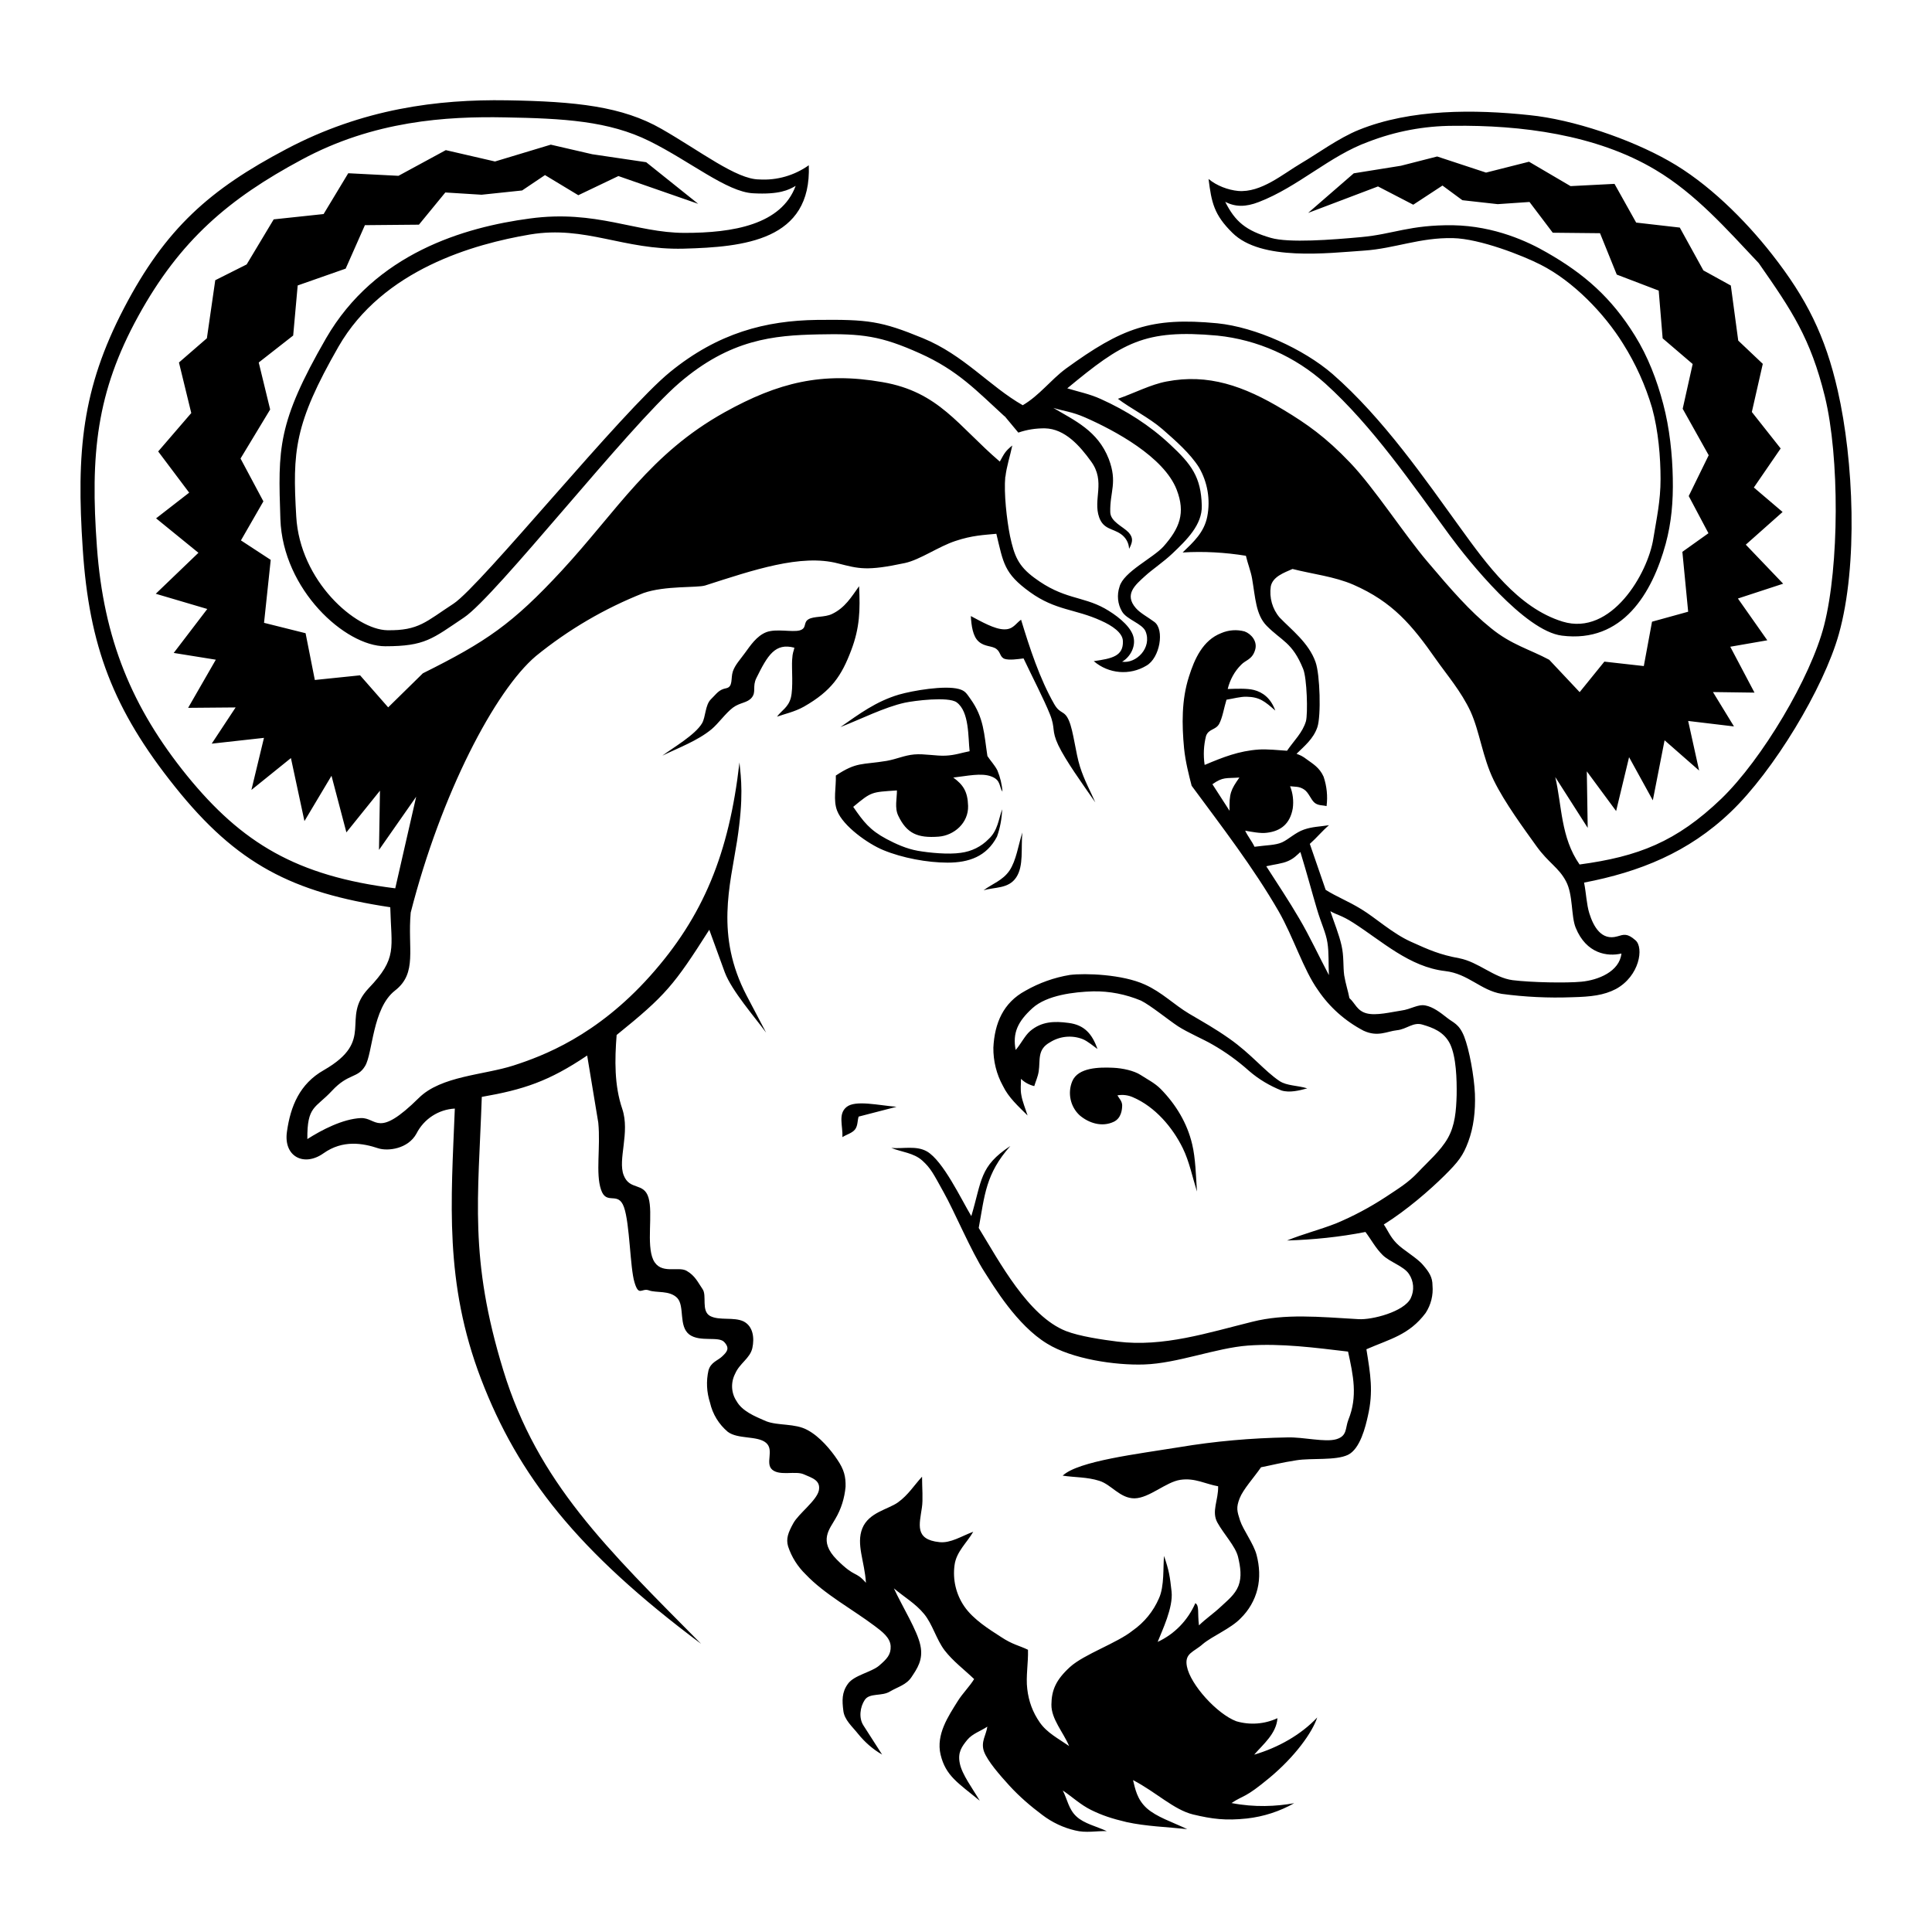 <svg width="24" height="24" viewBox="0 0 24 24" fill="none" xmlns="http://www.w3.org/2000/svg">
<g clip-path="url(#clip0_169_267583)">
<path d="M5.65 13.771C5.447 13.782 5.266 13.9 5.174 14.081C5.069 14.274 4.818 14.302 4.7 14.265C4.508 14.201 4.259 14.156 4.018 14.327C3.777 14.498 3.518 14.368 3.565 14.055C3.609 13.743 3.722 13.464 4.022 13.294C4.676 12.918 4.221 12.657 4.579 12.277C4.94 11.9 4.861 11.785 4.848 11.27C3.632 11.087 2.943 10.736 2.175 9.775C1.406 8.815 1.107 8.024 1.028 6.82C0.947 5.612 1.018 4.831 1.539 3.83C2.059 2.833 2.609 2.352 3.557 1.852C4.506 1.35 5.437 1.232 6.297 1.246C7.158 1.26 7.731 1.322 8.217 1.601C8.703 1.879 9.148 2.228 9.43 2.229C9.65 2.243 9.868 2.18 10.047 2.053C10.084 2.988 9.242 3.069 8.491 3.089C7.739 3.108 7.277 2.798 6.584 2.913C5.893 3.03 4.758 3.345 4.205 4.306C3.653 5.269 3.633 5.608 3.68 6.415C3.725 7.22 4.419 7.822 4.811 7.829C5.204 7.835 5.291 7.722 5.634 7.499C5.977 7.273 7.728 5.106 8.324 4.621C8.922 4.134 9.512 3.983 10.148 3.974C10.785 3.967 10.946 3.988 11.462 4.2C11.975 4.41 12.29 4.797 12.705 5.034C12.915 4.91 13.048 4.723 13.24 4.58C13.937 4.074 14.296 3.937 15.122 4.016C15.597 4.064 16.193 4.335 16.552 4.645C17.187 5.199 17.712 5.966 18.136 6.551C18.466 7.007 18.855 7.551 19.412 7.722C20.016 7.906 20.472 7.124 20.539 6.687C20.579 6.439 20.628 6.223 20.628 5.952C20.628 5.68 20.601 5.352 20.523 5.068C20.44 4.786 20.319 4.519 20.163 4.271C19.927 3.89 19.54 3.492 19.14 3.289C18.915 3.174 18.383 2.965 18.049 2.958C17.638 2.949 17.326 3.087 16.947 3.113C16.489 3.144 15.667 3.246 15.31 2.893C15.08 2.667 15.05 2.516 15.013 2.223C15.113 2.307 15.255 2.36 15.38 2.372C15.667 2.396 15.935 2.162 16.168 2.025C16.36 1.913 16.63 1.714 16.881 1.613C17.526 1.352 18.318 1.358 18.998 1.43C19.544 1.485 20.252 1.727 20.731 1.999C21.213 2.27 21.676 2.729 22.014 3.161C22.441 3.706 22.675 4.173 22.829 4.852C23.027 5.718 23.083 7.019 22.843 7.876C22.655 8.548 22.03 9.582 21.498 10.088C20.973 10.59 20.366 10.832 19.678 10.964C19.705 11.101 19.708 11.231 19.743 11.345C19.794 11.508 19.892 11.689 20.091 11.632C20.17 11.609 20.213 11.589 20.317 11.681C20.422 11.772 20.368 12.125 20.073 12.286C19.922 12.364 19.767 12.382 19.527 12.388C19.235 12.399 18.942 12.385 18.654 12.346C18.394 12.303 18.24 12.096 17.953 12.063C17.508 12.012 17.169 11.692 16.811 11.463C16.663 11.368 16.611 11.368 16.526 11.319C16.573 11.46 16.634 11.607 16.665 11.745C16.696 11.879 16.683 12.006 16.698 12.115C16.716 12.224 16.746 12.309 16.763 12.399C16.833 12.461 16.857 12.557 16.976 12.588C17.095 12.62 17.282 12.572 17.405 12.554C17.529 12.538 17.611 12.472 17.706 12.49C17.802 12.508 17.893 12.578 17.974 12.642C18.054 12.707 18.124 12.716 18.188 12.875C18.252 13.038 18.312 13.367 18.322 13.587C18.33 13.807 18.305 14.005 18.24 14.181C18.176 14.355 18.117 14.432 17.941 14.606C17.765 14.78 17.477 15.032 17.19 15.211C17.243 15.288 17.266 15.359 17.348 15.444C17.431 15.53 17.602 15.624 17.677 15.714C17.755 15.804 17.795 15.868 17.795 15.968C17.806 16.088 17.776 16.208 17.71 16.31C17.505 16.584 17.267 16.633 16.974 16.761C17.023 17.067 17.063 17.285 16.992 17.591C16.964 17.717 16.898 17.999 16.744 18.073C16.589 18.146 16.293 18.11 16.105 18.14C15.917 18.169 15.812 18.198 15.665 18.227C15.576 18.356 15.444 18.499 15.399 18.613C15.354 18.73 15.367 18.771 15.404 18.887C15.443 19.006 15.574 19.177 15.61 19.317C15.646 19.455 15.655 19.602 15.62 19.742C15.586 19.879 15.513 20.005 15.41 20.105C15.291 20.229 15.059 20.325 14.943 20.422C14.829 20.524 14.712 20.535 14.744 20.7C14.787 20.927 15.119 21.292 15.358 21.382C15.528 21.432 15.709 21.418 15.869 21.344C15.856 21.536 15.69 21.669 15.58 21.797C15.875 21.711 16.163 21.549 16.363 21.335C16.302 21.521 16.088 21.82 15.772 22.083C15.456 22.346 15.457 22.293 15.298 22.398C15.586 22.454 15.853 22.44 16.077 22.4C15.896 22.502 15.696 22.567 15.489 22.59C15.225 22.618 15.06 22.597 14.821 22.54C14.582 22.482 14.364 22.264 14.075 22.113C14.102 22.222 14.124 22.352 14.245 22.462C14.369 22.572 14.552 22.629 14.748 22.722C14.498 22.695 14.236 22.688 13.992 22.634C13.81 22.591 13.688 22.55 13.554 22.484C13.422 22.419 13.321 22.322 13.202 22.242C13.258 22.349 13.275 22.476 13.371 22.564C13.466 22.654 13.623 22.688 13.749 22.747C13.618 22.743 13.491 22.773 13.354 22.738C13.208 22.704 13.069 22.638 12.948 22.546C12.802 22.437 12.663 22.317 12.54 22.183C12.419 22.05 12.269 21.879 12.224 21.759C12.18 21.637 12.252 21.552 12.265 21.449C12.182 21.505 12.08 21.535 12.015 21.614C11.951 21.694 11.894 21.766 11.923 21.905C11.95 22.043 12.08 22.215 12.171 22.369C11.9 22.147 11.748 22.061 11.684 21.796C11.626 21.546 11.78 21.32 11.898 21.131C11.957 21.036 12.046 20.949 12.101 20.858C11.977 20.739 11.839 20.637 11.734 20.501C11.63 20.363 11.585 20.178 11.48 20.05C11.373 19.919 11.229 19.837 11.104 19.731C11.213 19.965 11.395 20.255 11.433 20.438C11.473 20.62 11.389 20.733 11.324 20.832C11.26 20.93 11.155 20.954 11.056 21.012C10.956 21.075 10.803 21.027 10.743 21.116C10.683 21.205 10.667 21.341 10.724 21.431L10.958 21.796C10.843 21.73 10.743 21.642 10.659 21.538C10.591 21.451 10.488 21.366 10.476 21.249C10.461 21.129 10.455 21.023 10.534 20.916C10.611 20.809 10.825 20.773 10.921 20.691C11.017 20.608 11.069 20.555 11.064 20.449C11.058 20.341 10.955 20.266 10.865 20.198C10.591 19.992 10.242 19.804 10.009 19.558C9.909 19.461 9.834 19.343 9.79 19.21C9.762 19.114 9.791 19.038 9.855 18.922C9.921 18.802 10.143 18.643 10.172 18.516C10.198 18.387 10.085 18.359 9.984 18.314C9.882 18.269 9.689 18.337 9.594 18.258C9.5 18.179 9.622 18.014 9.516 17.923C9.409 17.832 9.166 17.882 9.04 17.786C8.929 17.692 8.852 17.566 8.82 17.424C8.778 17.294 8.771 17.157 8.801 17.024C8.83 16.92 8.918 16.902 8.972 16.849C9.026 16.797 9.071 16.753 8.999 16.674C8.932 16.593 8.697 16.677 8.563 16.578C8.427 16.474 8.508 16.228 8.414 16.125C8.318 16.025 8.151 16.064 8.06 16.029C7.971 15.997 7.936 16.112 7.882 15.93C7.826 15.747 7.824 15.199 7.751 14.995C7.678 14.79 7.533 14.98 7.466 14.778C7.397 14.575 7.462 14.252 7.432 13.946L7.294 13.112C6.817 13.434 6.5 13.536 5.985 13.626C5.942 14.884 5.824 15.626 6.252 17.022C6.678 18.416 7.543 19.241 8.709 20.42C7.169 19.269 6.436 18.331 5.976 17.131C5.517 15.93 5.604 14.925 5.65 13.771ZM13.826 13.264C13.944 13.269 14.087 13.3 14.17 13.354C14.254 13.409 14.343 13.452 14.418 13.527C14.607 13.72 14.748 13.951 14.81 14.216C14.851 14.387 14.856 14.603 14.869 14.802C14.812 14.62 14.774 14.428 14.693 14.263C14.565 14.002 14.348 13.749 14.077 13.632C14.016 13.604 13.948 13.595 13.881 13.607C13.902 13.645 13.938 13.677 13.94 13.729C13.94 13.784 13.929 13.889 13.838 13.934C13.691 14.005 13.527 13.953 13.412 13.855C13.296 13.748 13.26 13.579 13.319 13.434C13.391 13.257 13.662 13.257 13.826 13.264ZM12.34 13.014C12.355 12.71 12.463 12.456 12.737 12.308C12.908 12.21 13.096 12.143 13.29 12.111C13.48 12.087 13.944 12.103 14.223 12.231C14.436 12.327 14.582 12.479 14.771 12.592C14.959 12.703 15.092 12.776 15.271 12.902C15.546 13.095 15.707 13.304 15.896 13.43C15.989 13.49 16.116 13.482 16.239 13.52C16.144 13.546 16.02 13.578 15.918 13.546C15.773 13.488 15.636 13.407 15.517 13.304C15.376 13.178 15.224 13.068 15.061 12.975C14.948 12.909 14.76 12.83 14.634 12.749C14.51 12.667 14.294 12.49 14.174 12.43C13.984 12.351 13.782 12.311 13.578 12.315C13.344 12.322 13.004 12.361 12.825 12.524C12.644 12.689 12.576 12.832 12.617 13.043C12.684 12.966 12.729 12.868 12.795 12.81C12.937 12.688 13.097 12.683 13.273 12.707C13.47 12.731 13.568 12.844 13.633 13.031C13.59 13.001 13.509 12.931 13.446 12.907C13.314 12.857 13.166 12.871 13.045 12.947C12.881 13.037 12.925 13.167 12.903 13.31C12.892 13.379 12.866 13.431 12.848 13.492C12.786 13.477 12.729 13.447 12.683 13.402C12.684 13.472 12.673 13.531 12.688 13.607C12.701 13.684 12.739 13.775 12.765 13.857C12.65 13.742 12.53 13.637 12.458 13.488C12.379 13.345 12.338 13.18 12.34 13.014ZM12.54 10.815C12.624 10.69 12.65 10.498 12.7 10.341C12.681 10.54 12.719 10.756 12.624 10.899C12.528 11.044 12.356 11.017 12.218 11.06C12.326 10.978 12.454 10.94 12.54 10.815ZM10.517 13.751C10.627 13.662 10.919 13.732 11.137 13.749L10.666 13.871C10.65 13.925 10.657 13.983 10.622 14.03C10.585 14.077 10.517 14.092 10.465 14.126C10.471 13.983 10.408 13.838 10.517 13.751ZM12.06 7.653C12.191 7.722 12.354 7.816 12.472 7.818C12.585 7.822 12.617 7.745 12.684 7.698C12.79 8.046 12.914 8.428 13.095 8.745C13.171 8.878 13.22 8.817 13.278 8.95C13.336 9.083 13.361 9.352 13.416 9.524C13.47 9.695 13.541 9.818 13.606 9.967C13.446 9.737 13.238 9.448 13.147 9.258C13.057 9.068 13.115 9.052 13.042 8.872C12.97 8.691 12.824 8.41 12.715 8.179C12.636 8.189 12.54 8.203 12.481 8.185C12.421 8.165 12.431 8.101 12.378 8.062C12.324 8.02 12.233 8.037 12.158 7.97C12.084 7.906 12.067 7.771 12.06 7.653ZM11.357 9.372C11.481 9.361 11.631 9.393 11.747 9.387C11.862 9.382 11.945 9.351 12.045 9.332C12.025 9.159 12.043 8.84 11.883 8.724C11.778 8.65 11.353 8.705 11.241 8.729C10.985 8.785 10.687 8.937 10.44 9.032C10.677 8.867 10.881 8.714 11.165 8.629C11.338 8.579 11.735 8.511 11.911 8.559C11.992 8.581 12.007 8.615 12.056 8.683C12.224 8.917 12.224 9.119 12.266 9.392C12.309 9.457 12.354 9.501 12.39 9.57C12.425 9.655 12.447 9.744 12.453 9.835C12.409 9.771 12.436 9.692 12.316 9.646C12.192 9.597 12.007 9.641 11.842 9.659C11.962 9.747 12.021 9.829 12.026 10.011C12.032 10.224 11.851 10.378 11.661 10.393C11.4 10.413 11.264 10.355 11.158 10.132C11.111 10.034 11.143 9.915 11.142 9.819C10.825 9.841 10.83 9.831 10.599 10.023C10.726 10.207 10.804 10.311 11.012 10.422C11.127 10.483 11.26 10.544 11.402 10.569C11.546 10.594 11.782 10.617 11.935 10.594C12.068 10.577 12.189 10.518 12.282 10.422C12.395 10.319 12.406 10.171 12.449 10.053C12.445 10.169 12.424 10.284 12.385 10.393C12.256 10.64 12.036 10.716 11.772 10.716C11.52 10.716 11.208 10.658 10.972 10.56C10.784 10.483 10.473 10.263 10.399 10.071C10.348 9.94 10.388 9.78 10.383 9.634C10.644 9.461 10.707 9.503 11.014 9.452C11.143 9.429 11.233 9.383 11.357 9.372ZM9.84 8.199C9.846 8.095 9.859 8.097 9.868 8.046C9.63 7.983 9.537 8.137 9.396 8.423C9.344 8.528 9.396 8.593 9.34 8.664C9.285 8.734 9.194 8.724 9.104 8.791C9.014 8.859 8.924 8.988 8.839 9.059C8.666 9.202 8.429 9.289 8.228 9.387C8.365 9.285 8.634 9.131 8.721 8.985C8.767 8.906 8.759 8.758 8.831 8.687C8.902 8.618 8.927 8.568 9.019 8.55C9.11 8.533 9.075 8.426 9.104 8.34C9.133 8.257 9.193 8.196 9.255 8.11C9.318 8.025 9.398 7.899 9.522 7.852C9.646 7.807 9.84 7.856 9.934 7.831C10.028 7.804 9.974 7.734 10.043 7.693C10.111 7.652 10.243 7.672 10.336 7.627C10.497 7.55 10.574 7.419 10.672 7.282C10.686 7.58 10.681 7.796 10.574 8.078C10.454 8.395 10.33 8.582 9.987 8.778C9.869 8.844 9.751 8.867 9.652 8.903C9.709 8.824 9.791 8.79 9.824 8.669C9.856 8.544 9.833 8.302 9.84 8.199ZM15.394 9.659C15.232 9.671 15.193 9.648 15.061 9.742L15.274 10.072C15.268 9.855 15.29 9.811 15.396 9.659H15.394ZM14.968 9.501C15.193 9.406 15.39 9.328 15.637 9.311C15.735 9.304 15.888 9.319 15.988 9.326C16.074 9.2 16.181 9.102 16.223 8.959C16.248 8.864 16.236 8.424 16.188 8.309C16.054 7.978 15.922 7.964 15.734 7.773C15.6 7.636 15.595 7.425 15.554 7.188C15.54 7.102 15.497 6.993 15.477 6.904C15.217 6.862 14.954 6.847 14.691 6.863C14.827 6.732 14.958 6.614 14.997 6.417C15.038 6.207 15.001 5.99 14.894 5.806C14.783 5.631 14.605 5.476 14.441 5.332C14.278 5.19 14.041 5.072 13.887 4.954C14.09 4.884 14.294 4.776 14.492 4.739C15.006 4.64 15.448 4.791 15.944 5.091C16.233 5.265 16.469 5.43 16.771 5.747C17.073 6.062 17.445 6.641 17.737 6.983C18.028 7.327 18.264 7.597 18.519 7.801C18.772 8.009 19.003 8.066 19.245 8.196L19.623 8.598L19.93 8.219L20.42 8.274L20.522 7.723L20.971 7.599L20.899 6.855L21.223 6.624L20.978 6.162L21.226 5.655L20.903 5.078L21.027 4.522L20.654 4.203L20.605 3.61L20.084 3.411L19.876 2.897L19.289 2.891L19 2.509L18.605 2.536L18.166 2.487L17.919 2.305L17.556 2.543L17.118 2.316L16.25 2.645L16.817 2.153L17.403 2.059L17.853 1.944L18.46 2.144L18.994 2.009L19.51 2.312L20.056 2.284L20.325 2.765L20.867 2.827L21.16 3.359L21.501 3.547L21.593 4.231L21.898 4.52L21.762 5.118L22.12 5.571L21.787 6.056L22.144 6.36L21.687 6.766L22.151 7.251L21.589 7.435L21.954 7.954L21.494 8.034L21.795 8.604L21.279 8.597L21.54 9.024L20.971 8.956L21.107 9.572L20.678 9.196L20.532 9.942L20.237 9.406L20.076 10.075L19.712 9.582L19.723 10.284L19.32 9.653C19.404 10.011 19.387 10.402 19.622 10.739C20.35 10.641 20.824 10.458 21.383 9.922C21.889 9.433 22.495 8.415 22.66 7.767C22.848 7.032 22.853 5.677 22.669 4.925C22.491 4.203 22.26 3.859 21.847 3.268C21.453 2.851 21.066 2.408 20.565 2.11C19.829 1.67 18.888 1.552 18.052 1.563C17.691 1.564 17.336 1.631 16.999 1.761C16.516 1.936 16.128 2.321 15.636 2.51C15.476 2.572 15.347 2.573 15.22 2.507C15.344 2.754 15.477 2.865 15.787 2.955C16.011 3.02 16.544 2.979 16.912 2.945C17.306 2.909 17.512 2.792 18.048 2.798C18.57 2.807 18.986 3.004 19.214 3.136C19.682 3.403 20.018 3.698 20.31 4.17C20.471 4.429 20.583 4.721 20.661 5.018C20.74 5.315 20.775 5.649 20.78 5.941C20.786 6.232 20.763 6.492 20.692 6.755C20.525 7.368 20.157 7.992 19.402 7.896C18.94 7.838 18.244 6.97 18.01 6.652C17.538 6.009 17.054 5.298 16.463 4.764C16.09 4.429 15.62 4.22 15.122 4.169C14.213 4.086 13.942 4.258 13.258 4.824C13.397 4.867 13.532 4.892 13.675 4.957C13.992 5.1 14.282 5.284 14.535 5.521C14.801 5.768 14.92 5.926 14.929 6.281C14.936 6.518 14.742 6.707 14.564 6.876C14.455 6.98 14.312 7.075 14.223 7.157C14.106 7.264 13.961 7.382 14.109 7.553C14.164 7.617 14.26 7.666 14.34 7.726C14.469 7.821 14.409 8.174 14.241 8.269C14.034 8.394 13.771 8.371 13.587 8.213C13.813 8.181 13.956 8.151 13.949 7.965C13.948 7.86 13.813 7.77 13.677 7.71C13.356 7.563 13.114 7.586 12.794 7.355C12.471 7.122 12.465 6.995 12.377 6.631C12.222 6.646 12.078 6.65 11.869 6.72C11.661 6.788 11.43 6.953 11.242 6.994C10.765 7.096 10.671 7.065 10.41 6.999C9.951 6.878 9.355 7.082 8.76 7.273C8.662 7.304 8.262 7.273 7.994 7.367C7.51 7.558 7.06 7.822 6.658 8.149C6.149 8.579 5.479 9.862 5.102 11.336C5.061 11.785 5.189 12.086 4.907 12.305C4.624 12.525 4.632 13.085 4.535 13.243C4.441 13.399 4.329 13.329 4.123 13.551C3.918 13.771 3.814 13.735 3.818 14.15C3.997 14.036 4.256 13.9 4.483 13.889C4.686 13.883 4.687 14.148 5.203 13.639C5.479 13.365 6.01 13.355 6.379 13.236C6.747 13.117 7.41 12.868 8.075 12.125C8.739 11.383 9.057 10.6 9.186 9.471C9.205 9.668 9.241 9.895 9.156 10.447C9.069 11.001 8.885 11.62 9.274 12.366L9.517 12.828C9.373 12.631 9.091 12.309 9.004 12.08L8.811 11.55C8.371 12.241 8.27 12.364 7.66 12.857C7.636 13.163 7.63 13.482 7.73 13.775C7.829 14.069 7.671 14.406 7.748 14.6C7.823 14.792 7.998 14.683 8.056 14.878C8.114 15.073 8.027 15.46 8.115 15.65C8.206 15.84 8.424 15.725 8.53 15.787C8.636 15.848 8.671 15.932 8.727 16.013C8.785 16.093 8.706 16.285 8.822 16.348C8.937 16.408 9.115 16.357 9.237 16.415C9.356 16.476 9.373 16.62 9.346 16.746C9.317 16.875 9.188 16.934 9.132 17.065C9.076 17.174 9.082 17.305 9.151 17.407C9.219 17.527 9.367 17.591 9.517 17.655C9.666 17.713 9.876 17.679 10.03 17.764C10.185 17.846 10.323 18.014 10.404 18.136C10.485 18.256 10.507 18.342 10.504 18.469C10.491 18.61 10.45 18.744 10.378 18.866C10.31 18.99 10.162 19.14 10.396 19.375C10.629 19.608 10.622 19.508 10.757 19.662C10.741 19.397 10.633 19.184 10.712 18.986C10.792 18.787 11.032 18.751 11.155 18.663C11.283 18.571 11.356 18.45 11.454 18.344C11.454 18.48 11.468 18.627 11.452 18.729C11.422 18.937 11.359 19.125 11.67 19.157C11.81 19.172 11.944 19.082 12.09 19.028C12.013 19.163 11.88 19.275 11.858 19.441C11.833 19.62 11.875 19.803 11.978 19.954C12.091 20.119 12.29 20.241 12.435 20.335C12.58 20.431 12.659 20.44 12.77 20.494C12.775 20.656 12.742 20.827 12.761 20.981C12.779 21.135 12.828 21.269 12.916 21.396C13.006 21.526 13.147 21.597 13.281 21.69C13.208 21.517 13.059 21.355 13.061 21.175C13.063 20.996 13.116 20.869 13.292 20.708C13.467 20.549 13.878 20.411 14.071 20.255C14.214 20.155 14.327 20.017 14.397 19.855C14.466 19.705 14.447 19.461 14.46 19.328C14.523 19.515 14.532 19.575 14.554 19.773C14.574 19.972 14.438 20.251 14.381 20.396C14.59 20.3 14.756 20.128 14.849 19.915C14.901 19.947 14.874 20.03 14.894 20.191C14.98 20.107 15.076 20.043 15.162 19.962C15.248 19.881 15.341 19.811 15.385 19.699C15.427 19.588 15.41 19.468 15.379 19.338C15.346 19.207 15.202 19.057 15.123 18.914C15.046 18.775 15.137 18.634 15.132 18.463C14.976 18.436 14.844 18.356 14.663 18.383C14.484 18.409 14.278 18.61 14.093 18.613C13.911 18.613 13.806 18.441 13.655 18.395C13.504 18.347 13.353 18.354 13.201 18.331C13.393 18.149 14.137 18.061 14.646 17.978C15.092 17.903 15.543 17.864 15.994 17.856C16.196 17.851 16.457 17.919 16.599 17.879C16.739 17.838 16.709 17.742 16.75 17.637C16.868 17.346 16.81 17.084 16.746 16.79C16.339 16.742 15.914 16.685 15.503 16.715C15.102 16.745 14.627 16.937 14.212 16.95C13.852 16.962 13.317 16.882 13.009 16.692C12.63 16.463 12.339 15.969 12.234 15.807C12.066 15.55 11.853 15.041 11.722 14.81C11.593 14.577 11.563 14.513 11.456 14.416C11.348 14.32 11.201 14.312 11.072 14.26C11.22 14.273 11.38 14.228 11.514 14.303C11.716 14.42 11.94 14.897 12.066 15.107C12.199 14.662 12.167 14.488 12.551 14.236C12.243 14.583 12.233 14.846 12.158 15.254C12.416 15.675 12.772 16.348 13.24 16.534C13.41 16.601 13.7 16.643 13.883 16.666C14.452 16.736 15.001 16.557 15.558 16.419C15.966 16.317 16.38 16.358 16.876 16.387C17.044 16.398 17.441 16.295 17.524 16.128C17.572 16.029 17.563 15.915 17.502 15.825C17.438 15.729 17.269 15.68 17.177 15.592C17.086 15.502 17.034 15.399 16.962 15.304C16.641 15.367 16.316 15.4 15.988 15.41C16.191 15.327 16.385 15.28 16.593 15.199C16.81 15.109 17.017 14.998 17.213 14.87C17.383 14.757 17.491 14.693 17.614 14.564C17.737 14.432 17.894 14.299 17.985 14.139C18.075 13.98 18.089 13.801 18.095 13.604C18.098 13.407 18.09 13.131 18.014 12.97C17.937 12.813 17.791 12.764 17.673 12.729C17.556 12.691 17.475 12.786 17.353 12.798C17.23 12.811 17.116 12.886 16.939 12.804C16.711 12.685 16.516 12.512 16.373 12.3C16.193 12.049 16.066 11.638 15.884 11.321C15.569 10.775 15.177 10.268 14.803 9.761C14.771 9.637 14.726 9.464 14.709 9.296C14.681 9 14.677 8.694 14.769 8.407C14.838 8.187 14.941 7.954 15.17 7.865C15.262 7.825 15.365 7.818 15.461 7.844C15.543 7.874 15.625 7.968 15.591 8.075C15.555 8.194 15.475 8.198 15.419 8.257C15.335 8.34 15.279 8.445 15.251 8.559C15.353 8.556 15.491 8.549 15.576 8.571C15.686 8.599 15.786 8.672 15.842 8.827C15.711 8.712 15.647 8.658 15.485 8.655C15.409 8.653 15.318 8.679 15.236 8.692C15.205 8.791 15.187 8.915 15.144 8.994C15.099 9.071 15.015 9.052 14.982 9.142C14.952 9.259 14.947 9.381 14.964 9.5H14.968V9.501ZM16.106 9.364C16.158 9.384 16.175 9.389 16.24 9.438C16.303 9.485 16.391 9.533 16.442 9.648C16.482 9.766 16.495 9.891 16.479 10.014C16.434 10.001 16.375 10.01 16.329 9.971C16.283 9.932 16.257 9.843 16.198 9.806C16.138 9.767 16.091 9.775 16.026 9.767C16.061 9.855 16.072 9.949 16.059 10.043C16.026 10.229 15.916 10.324 15.736 10.345C15.659 10.356 15.535 10.331 15.468 10.319C15.499 10.387 15.552 10.45 15.584 10.519C15.734 10.498 15.845 10.501 15.928 10.463C16.008 10.426 16.095 10.34 16.199 10.305C16.302 10.269 16.395 10.269 16.509 10.251C16.419 10.328 16.36 10.404 16.271 10.483L16.468 11.054C16.607 11.142 16.737 11.188 16.912 11.295C17.087 11.401 17.297 11.595 17.526 11.698C17.755 11.802 17.889 11.86 18.128 11.904C18.366 11.95 18.557 12.145 18.79 12.176C19.024 12.205 19.464 12.213 19.645 12.195C19.851 12.176 20.118 12.07 20.142 11.845C19.969 11.886 19.706 11.849 19.574 11.525C19.515 11.381 19.543 11.115 19.453 10.947C19.362 10.775 19.237 10.721 19.086 10.511C18.936 10.301 18.691 9.971 18.555 9.691C18.417 9.408 18.382 9.091 18.268 8.839C18.151 8.588 17.975 8.385 17.838 8.19C17.541 7.766 17.302 7.478 16.811 7.263C16.575 7.161 16.306 7.132 16.056 7.068C15.952 7.114 15.81 7.163 15.786 7.285C15.766 7.423 15.805 7.565 15.896 7.671C16.041 7.822 16.258 7.985 16.342 8.224C16.398 8.378 16.412 8.893 16.365 9.033C16.315 9.18 16.202 9.269 16.106 9.364ZM16.154 10.584C16.109 10.624 16.074 10.664 16.001 10.696C15.928 10.729 15.828 10.738 15.73 10.761C15.866 10.973 16.01 11.188 16.14 11.411C16.271 11.633 16.384 11.879 16.508 12.113C16.501 11.978 16.51 11.836 16.49 11.711C16.471 11.586 16.414 11.478 16.358 11.288C16.302 11.1 16.234 10.845 16.154 10.584ZM12.488 5.921C12.469 6.128 12.506 6.454 12.547 6.66C12.6 6.905 12.649 7.03 12.848 7.177C13.211 7.448 13.442 7.402 13.723 7.558C13.856 7.633 14.024 7.757 14.073 7.888C14.122 8.021 14.04 8.163 13.939 8.22C14.115 8.247 14.313 8.047 14.231 7.844C14.19 7.745 13.997 7.698 13.938 7.596C13.883 7.503 13.873 7.391 13.907 7.289C13.956 7.104 14.323 6.933 14.454 6.788C14.654 6.561 14.729 6.373 14.617 6.083C14.459 5.675 13.845 5.346 13.478 5.185C13.31 5.112 13.215 5.108 13.085 5.067C13.353 5.226 13.636 5.351 13.773 5.7C13.885 5.995 13.786 6.106 13.792 6.361C13.794 6.48 13.949 6.54 14.019 6.613C14.078 6.679 14.074 6.728 14.026 6.818C14.023 6.744 13.985 6.677 13.925 6.635C13.822 6.562 13.71 6.578 13.655 6.429C13.573 6.202 13.739 5.985 13.553 5.731C13.415 5.54 13.229 5.326 12.98 5.321C12.867 5.32 12.756 5.337 12.65 5.374L12.482 5.172L12.477 5.17C12.136 4.859 11.902 4.602 11.426 4.389C10.947 4.174 10.711 4.141 10.162 4.154C9.615 4.166 9.071 4.212 8.436 4.759C7.8 5.309 6.161 7.406 5.764 7.671C5.369 7.936 5.281 8.028 4.785 8.028C4.289 8.028 3.513 7.326 3.483 6.448C3.454 5.572 3.442 5.259 4.05 4.203C4.661 3.147 5.764 2.823 6.584 2.714C7.404 2.603 7.897 2.892 8.502 2.893C9.107 2.894 9.706 2.791 9.884 2.309C9.797 2.36 9.681 2.419 9.355 2.401C9.03 2.384 8.577 2.006 8.07 1.754C7.561 1.501 6.997 1.471 6.271 1.458C5.547 1.444 4.643 1.499 3.746 1.984C2.85 2.465 2.238 2.979 1.717 3.928C1.197 4.874 1.12 5.646 1.204 6.794C1.287 7.94 1.641 8.793 2.322 9.634C3.004 10.472 3.684 10.883 4.91 11.035L5.17 9.897L4.708 10.558L4.72 9.822L4.303 10.34L4.118 9.637L3.782 10.2L3.614 9.417L3.123 9.813L3.279 9.166L2.63 9.238L2.927 8.788L2.337 8.793L2.681 8.195L2.158 8.111L2.575 7.565L1.935 7.376L2.465 6.867L1.939 6.439L2.35 6.12L1.965 5.608L2.376 5.131L2.223 4.503L2.57 4.202L2.674 3.481L3.064 3.285L3.4 2.725L4.02 2.659L4.326 2.152L4.95 2.184L5.538 1.865L6.149 2.006L6.842 1.797L7.357 1.916L8.027 2.015L8.673 2.532L7.682 2.187L7.184 2.425L6.77 2.175L6.486 2.366L5.982 2.419L5.532 2.391L5.204 2.791L4.533 2.797L4.294 3.337L3.698 3.546L3.642 4.168L3.214 4.503L3.356 5.087L2.988 5.696L3.272 6.228L2.993 6.713L3.363 6.955L3.28 7.737L3.796 7.866L3.911 8.447L4.473 8.389L4.822 8.787L5.253 8.364C6.04 7.972 6.364 7.752 6.978 7.089C7.674 6.335 8.075 5.637 9.002 5.121C9.67 4.75 10.213 4.616 10.963 4.747C11.665 4.868 11.902 5.291 12.42 5.734C12.476 5.634 12.485 5.607 12.575 5.534C12.548 5.665 12.503 5.798 12.49 5.922L12.488 5.921Z" fill="black"/>
</g>
<defs>
<clipPath id="clip0_169_267583">
<rect width="22" height="22" fill="white" transform="translate(1 1)"/>
</clipPath>
</defs>
</svg>
